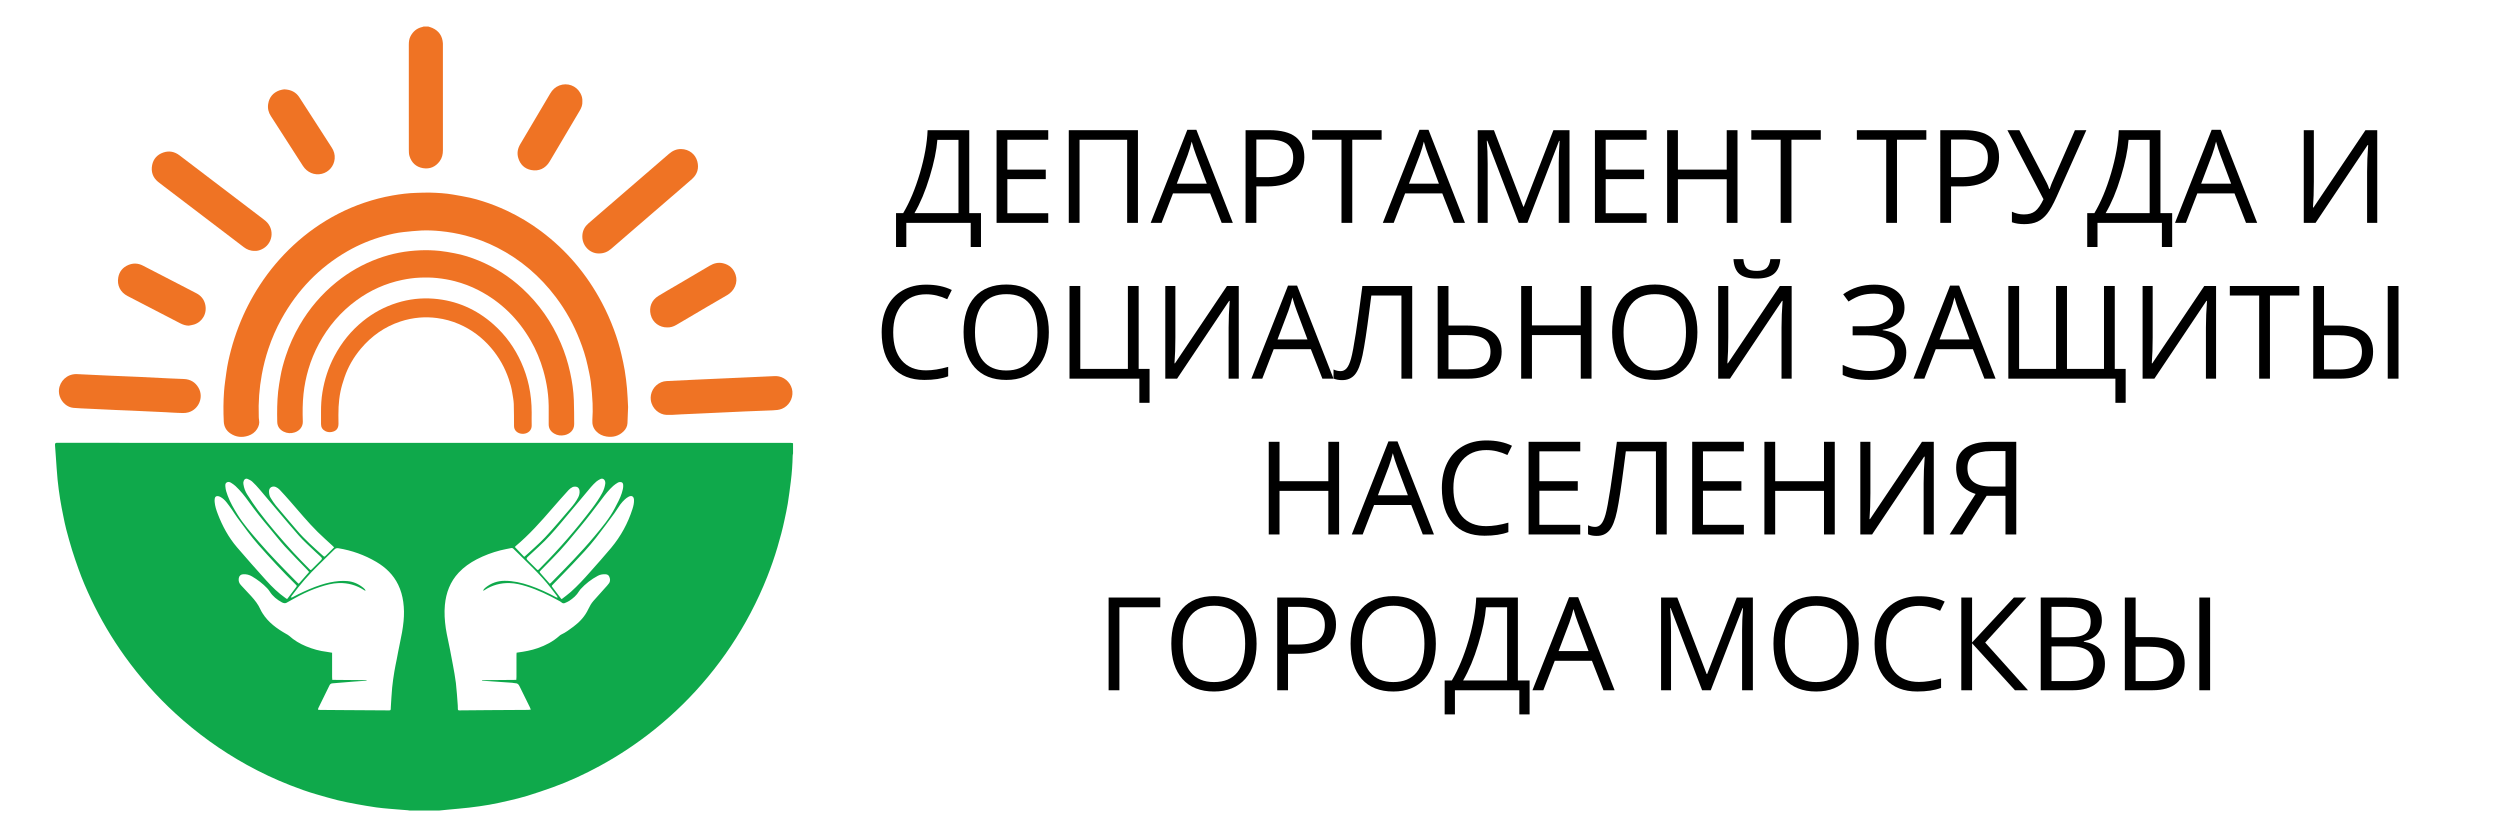 <?xml version="1.0" encoding="utf-8"?>
<!-- Generator: Adobe Illustrator 16.0.0, SVG Export Plug-In . SVG Version: 6.00 Build 0)  -->
<!DOCTYPE svg PUBLIC "-//W3C//DTD SVG 1.1//EN" "http://www.w3.org/Graphics/SVG/1.1/DTD/svg11.dtd">
<svg version="1.1" id="Layer_1" xmlns="http://www.w3.org/2000/svg" xmlns:xlink="http://www.w3.org/1999/xlink" x="0px" y="0px"
	 width="2819.437px" height="944px" viewBox="0 0 2819.437 944" enable-background="new 0 0 2819.437 944" xml:space="preserve">
<g>
	<g>
		<path fill-rule="evenodd" clip-rule="evenodd" fill="#0FA94B" d="M62.055,500.32c0.716-0.716,1.548-1.067,2.586-0.918
			c0.47,0.067,0.958,0.013,1.438,0.013c275.175,0,550.351,0,825.526,0.018c0.923,0,1.846,0.266,2.77,0.408c0,3.84,0,7.68,0,11.52
			c-0.141,0.845-0.388,1.687-0.406,2.533c-0.217,9.678-0.876,19.326-2.084,28.929c-1.056,8.395-2.118,16.792-3.458,25.144
			c-0.986,6.142-2.396,12.216-3.669,18.309c-2.185,10.467-4.969,20.776-8.013,31.027c-3.339,11.246-7.19,22.31-11.499,33.209
			c-5.517,13.958-11.798,27.575-18.796,40.86c-13.529,25.685-29.556,49.704-48.078,72.045
			c-17.919,21.614-37.816,41.233-59.694,58.851c-19.472,15.68-40.166,29.509-62.119,41.457
			c-17.118,9.317-34.739,17.555-53.097,24.13c-9.526,3.413-19.117,6.675-28.785,9.66c-6.845,2.112-13.838,3.771-20.819,5.403
			c-7.301,1.706-14.631,3.334-22.012,4.633c-7.541,1.327-15.143,2.36-22.749,3.253c-8.009,0.939-16.055,1.555-24.083,2.323
			c-3.175,0.304-6.346,0.635-9.519,0.954c-11.2,0-22.4,0-33.601,0c-0.786-0.111-1.568-0.264-2.358-0.328
			c-6.769-0.551-13.543-1.041-20.308-1.64c-5.012-0.443-10.036-0.856-15.011-1.579c-7.343-1.068-14.668-2.294-21.964-3.649
			c-7.214-1.34-14.436-2.709-21.557-4.459c-7.887-1.939-15.668-4.309-23.487-6.521c-10.29-2.912-20.331-6.57-30.272-10.473
			c-16.654-6.537-32.821-14.144-48.482-22.805c-29.232-16.168-56.145-35.554-80.751-58.152
			c-21.223-19.491-40.198-40.969-56.996-64.368c-14.522-20.229-27.12-41.606-37.802-64.103
			c-5.374-11.318-10.325-22.822-14.507-34.64c-2.471-6.984-4.931-13.98-7.114-21.058c-2.374-7.696-4.532-15.464-6.572-23.256
			c-1.332-5.086-2.357-10.257-3.392-15.416c-1.256-6.259-2.531-12.521-3.515-18.826c-1.133-7.259-2.148-14.547-2.868-21.856
			c-0.845-8.588-1.32-17.211-1.952-25.818c-0.315-4.298-0.622-8.596-0.932-12.894C62.055,501.601,62.055,500.961,62.055,500.32z
			 M413.428,767.083c0.005,0.188,0.009,0.375,0.014,0.562c-4.762,0.334-9.526,0.633-14.285,1.011
			c-8.12,0.645-16.235,1.348-24.354,2.003c-1.51,0.122-2.532,0.868-3.182,2.191c-4.221,8.594-8.445,17.185-12.645,25.789
			c-0.218,0.447-0.217,1.002-0.364,1.735c0.91,0.103,1.598,0.242,2.288,0.248c7.998,0.076,15.995,0.138,23.993,0.191
			c15.036,0.101,30.071,0.193,45.107,0.291c2.879,0.019,5.758,0.073,8.637,0.059c1.807-0.01,2.012-0.261,2.081-2.108
			c0.012-0.319-0.015-0.641,0.006-0.959c0.499-7.571,0.833-15.159,1.556-22.71c0.585-6.113,1.537-12.197,2.513-18.265
			c0.747-4.646,1.789-9.243,2.691-13.863c1.148-5.877,2.177-11.781,3.456-17.63c1.808-8.272,3.385-16.575,4.203-25.009
			c0.704-7.267,0.673-14.499-0.342-21.765c-0.949-6.787-2.731-13.266-5.723-19.414c-5.464-11.229-14.061-19.516-24.688-25.753
			c-13.27-7.789-27.53-12.905-42.744-15.388c-2.013-0.329-3.256,0.149-4.632,1.526c-5.765,5.77-11.614,11.456-17.476,17.129
			c-11.175,10.815-21.316,22.528-30.544,35.038c-0.426,0.578-0.727,1.248-1.086,1.875c0.958,0.102,1.549-0.074,2.089-0.351
			c2.062-1.052,4.087-2.176,6.161-3.202c8.298-4.106,16.752-7.823,25.584-10.672c6.794-2.19,13.703-3.765,20.811-4.322
			c3.01-0.235,6.071-0.235,9.08,0.013c6.89,0.567,12.931,3.313,18.263,7.676c1.085,0.888,2.046,1.846,2.388,3.294
			c-0.745-0.194-1.344-0.526-1.918-0.898c-8.562-5.552-17.924-8.093-28.14-7.828c-7.534,0.195-14.651,2.206-21.702,4.52
			c-7.816,2.565-15.361,5.84-22.668,9.61c-5.026,2.593-9.896,5.487-14.873,8.179c-0.645,0.349-1.534,0.466-2.27,0.372
			c-0.931-0.117-1.89-0.433-2.716-0.885c-5.543-3.027-10.4-6.836-13.826-12.273c-0.805-1.277-1.737-2.507-2.779-3.599
			c-5.055-5.297-10.833-9.702-17.131-13.404c-3.081-1.811-6.443-2.728-10.083-2.452c-2.701,0.204-4.405,1.766-4.859,4.38
			c-0.551,3.168,0.319,5.749,2.563,8.065c3.893,4.021,7.692,8.136,11.448,12.285c4.139,4.573,7.944,9.389,10.458,15.106
			c0.639,1.454,1.47,2.836,2.319,4.184c6.553,10.394,16.162,17.298,26.606,23.247c1.171,0.667,2.417,1.288,3.403,2.18
			c5.64,5.097,12.077,8.889,19.057,11.788c7.477,3.106,15.209,5.289,23.272,6.249c1.963,0.233,3.904,0.649,6.103,1.024
			c0,0.945,0,1.806,0,2.666c0,8.318-0.006,16.637,0.008,24.955c0.001,0.924,0.123,1.848,0.203,2.981
			C387.817,766.867,400.623,766.976,413.428,767.083z M543.541,767.627c0.015-0.183,0.027-0.365,0.042-0.548
			c12.832-0.107,25.665-0.216,38.676-0.324c0.085-1.272,0.2-2.209,0.201-3.146c0.015-8.318,0.005-16.638,0.015-24.956
			c0.001-0.845,0.081-1.688,0.126-2.549c0.647-0.11,1.034-0.188,1.424-0.239c7.605-1.019,15.13-2.373,22.407-4.916
			c8.984-3.139,17.297-7.426,24.419-13.839c0.588-0.528,1.222-1.064,1.929-1.39c5.124-2.357,9.579-5.738,14.056-9.09
			c7.083-5.304,12.934-11.664,16.694-19.759c1.526-3.286,3.324-6.405,5.686-9.127c4.294-4.951,8.747-9.763,13.113-14.651
			c1.543-1.728,3.192-3.394,4.493-5.293c1.68-2.451,1.409-5.177,0.157-7.744c-0.748-1.533-2.152-2.272-3.888-2.396
			c-3.098-0.222-6.077,0.229-8.824,1.689c-7.403,3.937-13.947,9.002-19.6,15.203c-0.589,0.646-1.123,1.365-1.563,2.12
			c-2.733,4.681-6.739,8.082-11.175,11.008c-1.514,0.998-3.248,1.681-4.924,2.409c-1.262,0.55-2.461,0.392-3.563-0.575
			c-0.714-0.626-1.543-1.146-2.381-1.602c-11.929-6.488-24.05-12.558-37.072-16.599c-6.334-1.966-12.716-3.583-19.433-3.734
			c-10.134-0.228-19.417,2.308-27.905,7.822c-0.562,0.365-1.158,0.677-1.738,1.013c0.293-1.698,1.341-2.698,2.49-3.637
			c6.312-5.154,13.614-7.727,21.685-7.743c9.755-0.019,19.185,2.133,28.365,5.293c10.278,3.537,20.124,8.08,29.683,13.252
			c0.51,0.275,1.11,0.385,1.67,0.572c-0.044-0.938-0.343-1.55-0.745-2.082c-2.023-2.679-4.08-5.334-6.114-8.004
			c-12.665-16.624-28.259-30.463-42.937-45.174c-0.741-0.742-1.592-0.986-2.624-0.767c-3.976,0.846-7.992,1.523-11.928,2.526
			c-9.38,2.391-18.405,5.777-26.995,10.253c-7.49,3.903-14.336,8.706-20.144,14.9c-9.642,10.282-14.268,22.718-15.581,36.53
			c-0.83,8.724-0.213,17.418,1.001,26.073c0.311,2.213,0.704,4.418,1.146,6.609c1.139,5.632,2.364,11.245,3.484,16.88
			c1.166,5.868,2.308,11.741,3.354,17.632c1.229,6.917,2.619,13.822,3.437,20.792c0.985,8.407,1.454,16.875,2.118,25.319
			c0.106,1.354,0.056,2.719,0.1,4.077c0.03,0.954,0.506,1.479,1.502,1.46c0.56-0.012,1.119-0.007,1.679-0.012
			c10.558-0.095,21.115-0.21,31.673-0.281c14.797-0.101,29.595-0.164,44.392-0.264c0.897-0.006,1.794-0.19,3.031-0.329
			c-0.477-1.174-0.749-1.987-1.126-2.75c-3.884-7.872-7.852-15.703-11.635-23.623c-1.01-2.116-2.236-3.365-4.663-3.369
			c-1.184-0.002-2.36-0.419-3.551-0.505c-6.854-0.496-13.713-0.941-20.568-1.422C552.587,768.308,548.064,767.961,543.541,767.627z
			 M323.775,675.617c0.571-0.717,1.068-1.311,1.535-1.929c2.791-3.7,5.565-7.412,8.364-11.106c1.398-1.845,1.397-1.812-0.314-3.495
			c-14.539-14.306-28.367-29.279-41.882-44.548c-8.595-9.711-16.05-20.31-23.783-30.688c-2.189-2.938-4.052-6.119-6.152-9.128
			c-1.964-2.815-3.953-5.622-6.098-8.3c-1.902-2.374-4.108-4.49-6.829-5.947c-0.828-0.443-1.758-0.796-2.68-0.944
			c-1.952-0.314-3.326,0.571-3.711,2.515c-0.258,1.307-0.264,2.699-0.154,4.035c0.388,4.737,1.878,9.226,3.554,13.613
			c5.191,13.593,12.091,26.287,21.535,37.381c10.825,12.717,21.991,25.146,33.136,37.588c6.569,7.333,13.653,14.149,21.732,19.851
			C322.533,674.869,323.073,675.175,323.775,675.617z M633.45,675.683c3.517-2.763,7.114-5.288,10.364-8.2
			c7.748-6.944,14.787-14.601,21.668-22.394c7.987-9.046,16.085-18.006,23.803-27.279c10.885-13.077,18.934-27.796,24.077-44.047
			c1.036-3.275,1.819-6.639,1.642-10.121c-0.193-3.803-2.651-5.267-6.025-3.485c-1.536,0.811-3.013,1.854-4.267,3.053
			c-1.843,1.76-3.637,3.625-5.137,5.677c-2.305,3.153-4.201,6.605-6.518,9.749c-6.92,9.39-13.823,18.797-20.989,27.997
			c-8.161,10.479-17.333,20.092-26.44,29.74c-7.353,7.788-14.893,15.399-22.353,23.086c-1.237,1.275-1.26,1.372-0.202,2.785
			c3.161,4.221,6.329,8.436,9.501,12.648C632.714,675.077,632.923,675.212,633.45,675.683z M348.634,645.034
			c-0.726-0.827-1.324-1.563-1.978-2.244c-8.48-8.823-17.156-17.468-25.393-26.513c-6.129-6.731-11.623-14.038-17.524-20.982
			c-8.134-9.57-15.953-19.37-23.264-29.595c-4.46-6.238-9.261-12.262-14.873-17.543c-1.495-1.407-3.265-2.546-4.997-3.672
			c-1.546-1.004-3.313-1.405-4.984-0.368c-1.79,1.111-1.55,3.005-1.432,4.766c0.238,3.546,1.375,6.881,2.601,10.164
			c2.862,7.665,6.973,14.717,11.274,21.619c6.619,10.62,14.906,19.983,23.024,29.45c13.966,16.284,29.035,31.535,44.113,46.775
			c0.487,0.492,1.053,0.908,1.714,1.472C340.832,653.908,344.616,649.604,348.634,645.034z M620.065,658.371
			c0.629-0.509,1.026-0.771,1.354-1.104c16.82-17.001,33.626-34.019,48.973-52.394c8.399-10.058,16.866-20.062,22.996-31.792
			c2.886-5.522,5.933-10.944,7.829-16.913c0.97-3.055,1.854-6.125,1.603-9.387c-0.163-2.108-1.321-3.234-3.417-3.154
			c-0.854,0.032-1.817,0.174-2.52,0.607c-1.823,1.128-3.672,2.287-5.255,3.716c-4.949,4.468-9.068,9.707-13.037,15.016
			c-7.85,10.501-15.783,20.914-24.15,31.024c-10.047,12.141-19.941,24.386-31.114,35.533c-4.529,4.52-8.96,9.137-13.426,13.719
			c-1.687,1.73-1.647,1.754-0.116,3.471c2.873,3.223,5.708,6.479,8.561,9.721C618.865,657.025,619.39,657.611,620.065,658.371z
			 M682.627,545.362c0-0.713,0.024-1.035-0.004-1.352c-0.286-3.239-2.935-5.247-5.864-3.584c-1.448,0.823-2.987,1.586-4.211,2.684
			c-2.137,1.916-4.202,3.95-6.05,6.144c-11.327,13.448-22.564,26.974-33.873,40.438c-7.869,9.37-15.939,18.557-25.017,26.804
			c-4.142,3.763-8.215,7.601-12.316,11.406c-1.788,1.658-1.868,2.276-0.248,3.914c3.43,3.467,6.9,6.893,10.378,10.312
			c1.002,0.983,1.334,0.966,2.381-0.05c1.09-1.058,2.116-2.18,3.186-3.258c20.29-20.465,39.102-42.215,56.518-65.169
			c4.297-5.663,8.365-11.499,11.712-17.793C681.031,552.448,682.179,548.812,682.627,545.362z M274.4,544.345
			c0.077,1.005,0.082,1.488,0.154,1.961c0.641,4.16,2.087,8.07,4.356,11.567c3.909,6.024,7.838,12.057,12.14,17.8
			c12.417,16.579,25.983,32.215,39.936,47.507c5.869,6.433,12.068,12.565,18.131,18.82c1.096,1.131,1.42,1.133,2.545,0.028
			c3.42-3.361,6.834-6.729,10.212-10.132c1.641-1.652,1.587-2.361-0.112-3.932c-1.937-1.789-3.926-3.523-5.818-5.359
			c-6.421-6.232-13.257-12.108-19.122-18.829c-14.971-17.154-29.482-34.71-44.233-52.058c-2.53-2.976-5.204-5.859-8.065-8.512
			c-1.474-1.366-3.432-2.302-5.31-3.11c-1.707-0.735-3.377,0.07-4.163,1.773C274.63,542.781,274.526,543.838,274.4,544.345z
			 M591.146,627.942c0.54-0.384,0.894-0.579,1.181-0.846c7.538-7.031,15.472-13.693,22.505-21.199
			c9.939-10.605,19.266-21.789,28.741-32.823c3.221-3.75,6.269-7.677,8.523-12.129c1.218-2.404,1.771-4.96,1.469-7.651
			c-0.273-2.425-1.787-4.215-4.015-4.422c-1.302-0.121-2.81-0.045-3.94,0.517c-1.602,0.795-3.155,1.924-4.355,3.248
			c-6.225,6.869-12.404,13.782-18.462,20.798c-12.913,14.953-26.021,29.707-41.233,42.422c-0.457,0.382-0.785,0.92-0.896,1.053
			C584.23,620.664,587.626,624.237,591.146,627.942z M376.816,617.248c-0.848-0.82-1.504-1.479-2.186-2.112
			c-5.447-5.054-11.045-9.954-16.32-15.182c-11.021-10.925-20.859-22.93-31.076-34.588c-3.896-4.446-7.841-8.854-11.898-13.152
			c-1.169-1.239-2.696-2.289-4.255-2.981c-3.29-1.461-7.854,0.072-7.69,5.125c0.082,2.536,0.45,4.962,1.805,7.094
			c1.881,2.959,3.711,5.993,5.946,8.677c7.821,9.393,15.805,18.651,23.73,27.957c8.839,10.38,19.08,19.326,29.141,28.453
			c1.802,1.635,1.843,1.602,3.659-0.185c2.109-2.073,4.208-4.156,6.307-6.24C374.871,619.227,375.75,618.325,376.816,617.248z"/>
		<path fill-rule="evenodd" clip-rule="evenodd" fill="#EF7324" d="M483.015,29.92c1.552,0.536,3.154,0.957,4.646,1.626
			c7.411,3.323,11.239,9.152,11.812,17.191c0.045,0.637,0.022,1.279,0.022,1.919c0.001,39.598-0.01,79.195,0.016,118.793
			c0.003,4.528-0.939,8.744-3.666,12.413c-4.728,6.364-11.2,9.091-18.9,7.762c-7.714-1.332-12.876-6.163-15.158-13.693
			c-0.657-2.171-0.7-4.584-0.705-6.888c-0.05-21.038-0.03-42.077-0.03-63.115c0-18.399,0.002-36.798-0.001-55.197
			c-0.001-3.386,0.28-6.724,1.872-9.79c2.842-5.472,7.149-9.117,13.255-10.481c0.532-0.119,1.038-0.356,1.557-0.539
			C479.495,29.92,481.255,29.92,483.015,29.92z"/>
		<path fill-rule="evenodd" clip-rule="evenodd" fill="#EF7324" d="M708.349,459.054c-0.238,6.4-0.383,12.318-0.709,18.225
			c-0.202,3.664-1.893,6.787-4.486,9.292c-5.306,5.124-11.721,6.874-18.964,5.779c-4.655-0.704-8.706-2.616-11.938-6.083
			c-3.285-3.526-4.521-7.641-4.211-12.52c0.401-6.295,0.561-12.639,0.27-18.937c-0.377-8.135-1.043-16.278-2.073-24.355
			c-0.785-6.161-2.268-12.237-3.554-18.328c-2.082-9.862-5.243-19.399-8.908-28.777c-6.756-17.286-15.69-33.362-26.862-48.182
			c-17.801-23.614-39.701-42.418-66.062-55.9c-11.468-5.865-23.45-10.431-35.947-13.64c-9.223-2.368-18.544-4.016-28.03-4.952
			c-7.266-0.718-14.528-1.066-21.793-0.723c-6.613,0.312-13.207,1.077-19.8,1.732c-7.493,0.745-14.812,2.451-22.049,4.44
			c-14.525,3.994-28.371,9.695-41.439,17.209c-31.932,18.359-56.414,44.003-74.224,76.136
			c-5.974,10.778-10.888,22.036-14.794,33.713c-3.167,9.466-5.648,19.119-7.45,28.955c-2.877,15.714-4.079,31.535-3.481,47.495
			c0.048,1.276,0.038,2.579,0.295,3.82c0.8,3.857-0.248,7.298-2.281,10.486c-2.322,3.642-5.68,6.047-9.734,7.415
			c-7.091,2.394-13.881,1.712-20.16-2.45c-4.777-3.167-7.3-7.715-7.585-13.458c-0.565-11.356-0.521-22.722,0.323-34.052
			c0.534-7.16,1.647-14.28,2.6-21.405c1.153-8.636,3.073-17.126,5.312-25.533c2.362-8.87,5.213-17.587,8.514-26.163
			c6.333-16.459,14.313-32.06,23.952-46.821c10.809-16.554,23.451-31.553,37.958-44.99c15.163-14.046,31.893-25.863,50.259-35.333
			c9.586-4.942,19.494-9.143,29.725-12.597c10.301-3.478,20.777-6.195,31.485-8.079c9.063-1.595,18.162-2.772,27.371-2.982
			c5.032-0.115,10.07-0.412,15.095-0.274c8.784,0.24,17.567,0.703,26.244,2.252c6.286,1.122,12.598,2.14,18.829,3.517
			c4.896,1.081,9.729,2.508,14.517,4.016c9.216,2.904,18.187,6.448,26.947,10.545c13.728,6.418,26.647,14.17,38.767,23.247
			c28.956,21.686,51.656,48.698,68.571,80.638c5.2,9.82,9.71,19.947,13.561,30.358c3.378,9.135,6.273,18.432,8.436,27.935
			c1.347,5.917,2.729,11.839,3.704,17.821c1.104,6.774,1.962,13.603,2.572,20.438C707.756,445.144,707.974,452.342,708.349,459.054z
			"/>
		<path fill-rule="evenodd" clip-rule="evenodd" fill="#EF7324" d="M618.813,463.019c0.11-7.539-0.307-15.691-1.483-23.767
			c-1.047-7.184-2.565-14.282-4.564-21.286c-3.394-11.887-8.088-23.212-14.252-33.905c-14.125-24.505-33.502-43.611-58.692-56.674
			c-8.535-4.426-17.493-7.801-26.776-10.233c-6.564-1.72-13.256-2.843-20.023-3.566c-6.628-0.709-13.261-0.758-19.886-0.458
			c-6.545,0.297-13.036,1.207-19.467,2.54c-18.896,3.916-36.074,11.663-51.637,23.027c-17.935,13.096-31.946,29.587-42.45,49.119
			c-4.894,9.102-8.814,18.612-11.735,28.504c-2.671,9.047-4.52,18.273-5.536,27.682c-1.127,10.449-1.167,20.915-0.805,31.379
			c0.195,5.613-3.445,10.431-9.186,12.277c-4.156,1.337-8.386,1.124-12.376-0.837c-4.544-2.233-7.163-5.927-7.288-10.993
			c-0.28-11.438-0.152-22.883,1.018-34.271c0.578-5.632,1.644-11.217,2.591-16.807c1.335-7.883,3.497-15.559,5.981-23.152
			c3.986-12.186,9.222-23.804,15.668-34.879c10.895-18.717,24.686-34.97,41.543-48.586c14.163-11.438,29.771-20.331,46.894-26.564
			c7.74-2.818,15.647-5.042,23.717-6.598c7.925-1.527,15.949-2.342,24.03-2.7c7.369-0.326,14.714-0.026,22.021,0.694
			c5.548,0.548,11.047,1.651,16.541,2.653c9.458,1.726,18.56,4.706,27.423,8.361c18.123,7.476,34.375,17.927,48.815,31.19
			c19.013,17.462,33.418,38.186,43.568,61.869c4.535,10.58,7.979,21.524,10.465,32.788c2.298,10.411,3.826,20.913,4.233,31.547
			c0.343,8.944,0.29,17.905,0.372,26.859c0.064,6.995-5.062,11.257-10.829,12.489c-4.1,0.876-8.115,0.416-11.802-1.803
			c-4.097-2.467-6.25-5.965-6.12-10.873C618.913,473.25,618.813,468.447,618.813,463.019z"/>
		<path fill-rule="evenodd" clip-rule="evenodd" fill="#EF7324" d="M362.038,464.535c-0.042-7.449,0.388-14.882,1.597-22.222
			c2.336-14.19,6.682-27.741,13.396-40.512c8.108-15.423,18.799-28.722,32.352-39.684c11.488-9.291,24.267-16.175,38.396-20.586
			c13.449-4.199,27.227-5.776,41.2-4.686c25.784,2.016,48.331,11.905,67.648,29.077c13.518,12.016,23.832,26.383,31.238,42.884
			c3.776,8.414,6.652,17.112,8.598,26.103c2.17,10.029,3.139,20.206,3.151,30.469c0.005,4.8-0.146,9.604,0.013,14.397
			c0.174,5.229-3.808,9.074-9.121,9.457c-4.733,0.341-8.905-1.952-10.312-5.797c-0.348-0.949-0.488-2.02-0.5-3.036
			c-0.099-8.317,0.036-16.643-0.28-24.95c-0.16-4.204-1.084-8.381-1.698-12.564c-0.78-5.31-2.276-10.437-4.006-15.504
			c-4.413-12.925-11.003-24.609-19.871-35.004c-10.022-11.747-22.056-20.795-36.253-26.903c-7.958-3.424-16.233-5.679-24.85-6.8
			c-6.536-0.852-13.055-1.063-19.61-0.499c-7.348,0.633-14.521,2.091-21.532,4.408c-17.858,5.901-32.608,16.341-44.657,30.657
			c-8.1,9.624-14.344,20.378-18.418,32.292c-1.828,5.346-3.488,10.797-4.603,16.326c-1.118,5.541-1.75,11.223-2.068,16.872
			c-0.355,6.301-0.175,12.635-0.118,18.953c0.049,5.394-2.391,8.546-7.7,9.496c-2.491,0.445-4.934,0.18-7.22-1.018
			c-3.208-1.679-4.793-4.319-4.775-7.949C362.055,473.654,362.038,469.095,362.038,464.535z"/>
		<path fill-rule="evenodd" clip-rule="evenodd" fill="#EF7324" d="M675.17,285.853c-10.04,0.066-19.401-9.077-18.363-20.979
			c0.448-5.144,2.786-9.453,6.709-12.859c3.623-3.146,7.243-6.294,10.876-9.429c26.7-23.038,53.412-46.063,80.096-69.121
			c3.966-3.428,8.426-5.483,13.718-5.378c9.022,0.18,16.127,5.925,18.231,14.001c1.967,7.544,0.109,14.283-5.808,19.602
			c-4.282,3.849-8.679,7.568-13.037,11.331c-16.284,14.056-32.574,28.104-48.861,42.158c-9.808,8.463-19.618,16.923-29.416,25.399
			C685.431,283.938,681.04,285.953,675.17,285.853z"/>
		<path fill-rule="evenodd" clip-rule="evenodd" fill="#EF7324" d="M287.315,282.911c-4.912,0.159-8.888-1.523-12.481-4.254
			c-7.191-5.464-14.362-10.953-21.548-16.422c-22.958-17.471-45.92-34.936-68.878-52.406c-2.099-1.597-4.239-3.146-6.259-4.838
			c-5.953-4.987-8.033-11.524-6.542-18.933c1.39-6.904,5.785-11.703,12.467-14.021c6.593-2.288,12.766-1.065,18.325,3.13
			c5.422,4.092,10.812,8.226,16.218,12.34c24.803,18.875,49.606,37.748,74.407,56.626c2.162,1.646,4.378,3.23,6.438,4.996
			c10.956,9.39,8.303,26.576-4.769,32.278C292.26,282.468,289.714,283.137,287.315,282.911z"/>
		<path fill-rule="evenodd" clip-rule="evenodd" fill="#EF7324" d="M87.63,421.95c11.634,0.556,22.173,1.087,32.716,1.555
			c12.303,0.545,24.61,0.997,36.913,1.56c11.02,0.503,22.035,1.118,33.053,1.651c5.669,0.274,11.341,0.484,17.013,0.71
			c7.387,0.293,12.996,3.619,16.636,10.026c6,10.56,0.24,24.207-11.425,27.583c-4.13,1.196-8.254,0.688-12.385,0.573
			c-4.473-0.125-8.938-0.508-13.41-0.722c-12.937-0.617-25.875-1.217-38.814-1.801c-5.432-0.246-10.868-0.41-16.3-0.656
			c-10.383-0.47-20.765-0.959-31.146-1.465c-5.907-0.287-11.827-0.45-17.712-0.981c-6.836-0.616-13.016-5.985-15.337-12.848
			c-3.388-10.018,2.214-20.354,11.375-23.941C82.002,421.943,85.34,421.753,87.63,421.95z"/>
		<path fill-rule="evenodd" clip-rule="evenodd" fill="#EF7324" d="M757.754,467.896c-1.921,0-4.078,0.068-6.231-0.012
			c-7.692-0.286-16.251-6.645-17.574-16.792c-0.976-7.478,2.964-16.306,11.752-20.005c1.868-0.786,3.992-1.208,6.025-1.322
			c10.688-0.6,21.386-1.052,32.08-1.546c6.863-0.317,13.727-0.622,20.591-0.93c7.264-0.326,14.527-0.649,21.79-0.976
			c7.264-0.325,14.527-0.653,21.79-0.979c7.185-0.321,14.373-0.58,21.553-0.987c3.035-0.172,6.023-0.416,9.054,0.216
			c7.938,1.655,14.32,8.753,15.058,16.919c0.757,8.382-4.18,16.443-11.803,19.548c-3.345,1.362-6.834,1.582-10.333,1.737
			c-10.219,0.454-20.443,0.76-30.662,1.211c-17.243,0.763-34.482,1.596-51.725,2.391c-6.944,0.32-13.891,0.605-20.835,0.934
			C764.852,467.465,761.423,467.687,757.754,467.896z"/>
		<path fill-rule="evenodd" clip-rule="evenodd" fill="#EF7324" d="M752.579,369.267c-8.59,0.111-16.562-5.273-18.765-14.391
			c-1.98-8.199,0.762-16.231,8.647-21.099c6.925-4.275,14.018-8.278,21.037-12.401c12.318-7.235,24.673-14.41,36.937-21.737
			c4.688-2.802,9.648-3.965,14.904-2.768c7.143,1.627,11.999,6.061,14.29,13.1c2.84,8.729-1.393,18.164-9.542,22.842
			c-15.436,8.858-30.726,17.972-46.076,26.98c-3.786,2.222-7.574,4.44-11.352,6.676C759.498,368.34,756.109,369.359,752.579,369.267
			z"/>
		<path fill-rule="evenodd" clip-rule="evenodd" fill="#EF7324" d="M656.769,114.398c0.276,3.841-1.072,7.215-2.976,10.434
			c-9.192,15.536-18.381,31.076-27.572,46.613c-2.155,3.643-4.288,7.3-6.48,10.919c-4.604,7.6-12.085,11.148-20.823,9.365
			c-7.434-1.516-12.258-6.289-14.437-13.536c-1.658-5.512-0.631-10.736,2.279-15.649c11.276-19.035,22.552-38.071,33.796-57.125
			c2.438-4.13,5.673-7.259,10.206-9.009c9.048-3.493,19.178,0.163,23.836,8.786C656.142,108.053,657.011,111.108,656.769,114.398z"
			/>
		<path fill-rule="evenodd" clip-rule="evenodd" fill="#EF7324" d="M320.564,100.75c7.782,0.352,13.244,3.21,17.005,8.986
			c7.368,11.315,14.659,22.681,21.973,34.03c4.847,7.521,9.651,15.069,14.53,22.57c2.528,3.887,3.793,8.084,3.369,12.712
			c-0.753,8.212-6.474,14.961-14.391,16.937c-8.396,2.096-16.73-1.526-21.478-8.962c-9.629-15.082-19.347-30.109-29.03-45.157
			c-2.335-3.629-4.659-7.264-7.023-10.873c-2.743-4.188-3.854-8.752-3.092-13.698c1.175-7.635,5.522-12.769,12.718-15.4
			C317.133,101.167,319.327,101,320.564,100.75z"/>
		<path fill-rule="evenodd" clip-rule="evenodd" fill="#EF7324" d="M212.875,367.268c-3.539-0.032-6.688-1.138-9.696-2.692
			c-19.772-10.222-39.539-20.454-59.292-30.713c-8.222-4.27-12.142-12.052-10.491-21.119c1.207-6.629,5.193-11.286,11.302-13.887
			c5.479-2.332,11.054-2.094,16.417,0.672c13.402,6.91,26.8,13.828,40.195,20.752c6.732,3.479,13.451,6.986,20.184,10.464
			c4.958,2.561,8.33,6.55,9.75,11.869c2.84,10.634-2.978,20.378-12.34,23.351C216.953,366.584,214.888,366.842,212.875,367.268z"/>
	</g>
	<g>
		<path d="M1106.324,278.587h-11.581v-27.238h-72.636v27.238h-11.581v-38.248h8.078c7.339-12.343,13.619-27.356,18.838-45.04
			c5.22-17.682,8.114-33.839,8.687-48.471h46.97v93.511h13.226V278.587z M1080.945,240.339v-82.572h-23.807
			c-0.858,11.535-3.742,25.392-8.65,41.572c-4.909,16.182-10.629,29.848-17.158,41H1080.945z"/>
		<path d="M1182.177,251.349h-58.265V146.828h58.265v10.795h-46.111v33.672h43.323v10.724h-43.323v38.462h46.111V251.349z"/>
		<path d="M1283.338,251.349h-12.154v-93.725h-53.689v93.725h-12.153V146.828h77.997V251.349z"/>
		<path d="M1377.777,251.349l-13.012-33.244h-41.894l-12.868,33.244h-12.297l41.322-104.949h10.223l41.107,104.949H1377.777z
			 M1360.977,207.167l-12.153-32.386c-1.572-4.098-3.193-9.126-4.861-15.084c-1.049,4.575-2.55,9.604-4.504,15.084l-12.297,32.386
			H1360.977z"/>
		<path d="M1471.002,177.284c0,10.581-3.61,18.719-10.831,24.414c-7.221,5.696-17.552,8.543-30.992,8.543h-12.296v41.107h-12.153
			V146.828h27.095C1457.942,146.828,1471.002,156.98,1471.002,177.284z M1416.883,199.803h10.938
			c10.771,0,18.562-1.739,23.377-5.219c4.813-3.479,7.221-9.055,7.221-16.729c0-6.91-2.264-12.058-6.791-15.442
			c-4.529-3.384-11.582-5.076-21.162-5.076h-13.583V199.803z"/>
		<path d="M1525.05,251.349h-12.153v-93.725h-33.101v-10.795h78.354v10.795h-33.101V251.349z"/>
		<path d="M1639.579,251.349l-13.012-33.244h-41.894l-12.868,33.244h-12.297l41.322-104.949h10.223l41.107,104.949H1639.579z
			 M1622.778,207.167l-12.153-32.386c-1.572-4.098-3.193-9.126-4.861-15.084c-1.049,4.575-2.55,9.604-4.504,15.084l-12.297,32.386
			H1622.778z"/>
		<path d="M1712.786,251.349l-35.46-92.653h-0.572c0.667,7.34,1.001,16.062,1.001,26.166v66.487h-11.224V146.828h18.302
			l33.101,86.219h0.571l33.387-86.219h18.159v104.521h-12.154v-67.345c0-7.721,0.333-16.109,1.001-25.165h-0.571l-35.746,92.51
			H1712.786z"/>
		<path d="M1856.983,251.349h-58.265V146.828h58.265v10.795h-46.111v33.672h43.323v10.724h-43.323v38.462h46.111V251.349z"/>
		<path d="M1959.503,251.349h-12.154v-49.186h-55.048v49.186h-12.153V146.828h12.153v44.468h55.048v-44.468h12.154V251.349z"/>
		<path d="M2020.342,251.349h-12.153v-93.725h-33.101v-10.795h78.354v10.795h-33.101V251.349z"/>
		<path d="M2139.375,251.349h-12.153v-93.725h-33.101v-10.795h78.354v10.795h-33.101V251.349z"/>
		<path d="M2254.476,177.284c0,10.581-3.61,18.719-10.831,24.414c-7.221,5.696-17.552,8.543-30.992,8.543h-12.296v41.107h-12.153
			V146.828h27.095C2241.416,146.828,2254.476,156.98,2254.476,177.284z M2200.356,199.803h10.938
			c10.771,0,18.562-1.739,23.377-5.219c4.813-3.479,7.221-9.055,7.221-16.729c0-6.91-2.264-12.058-6.791-15.442
			c-4.529-3.384-11.582-5.076-21.162-5.076h-13.583V199.803z"/>
		<path d="M2282.93,252.778c-5.291,0-9.938-0.715-13.941-2.145v-11.868c4.433,2.05,8.937,3.074,13.512,3.074
			c5.243,0,9.448-1.203,12.619-3.61c3.169-2.406,6.326-6.922,9.472-13.548l-40.678-77.854h13.44l30.884,59.41
			c1.19,2.335,2.12,4.623,2.788,6.863h0.572c1.334-4.003,2.263-6.529,2.788-7.578l25.665-58.694h12.868l-33.386,74.78
			c-4.004,8.913-7.614,15.395-10.831,19.445c-3.217,4.052-6.84,7.019-10.867,8.901S2288.839,252.778,2282.93,252.778z"/>
		<path d="M2449.718,278.587h-11.581v-27.238h-72.636v27.238h-11.581v-38.248h8.078c7.339-12.343,13.619-27.356,18.838-45.04
			c5.22-17.682,8.114-33.839,8.687-48.471h46.97v93.511h13.226V278.587z M2424.339,240.339v-82.572h-23.807
			c-0.858,11.535-3.742,25.392-8.65,41.572c-4.909,16.182-10.629,29.848-17.158,41H2424.339z"/>
		<path d="M2533.006,251.349l-13.012-33.244h-41.894l-12.868,33.244h-12.297l41.322-104.949h10.223l41.107,104.949H2533.006z
			 M2516.205,207.167l-12.153-32.386c-1.572-4.098-3.193-9.126-4.861-15.084c-1.049,4.575-2.55,9.604-4.504,15.084l-12.297,32.386
			H2516.205z"/>
		<path d="M2598.135,146.828h11.367v58.123c0,10.724-0.334,20.423-1.001,29.097h0.572l58.623-87.22h13.297v104.521h-11.438v-57.551
			c0-9.58,0.404-19.635,1.216-30.169h-0.644l-58.694,87.72h-13.298V146.828z"/>
		<path d="M1044.521,331.891c-11.486,0-20.554,3.825-27.202,11.475s-9.973,18.123-9.973,31.421c0,13.679,3.204,24.247,9.615,31.706
			c6.409,7.46,15.55,11.188,27.417,11.188c7.292,0,15.608-1.311,24.95-3.933V424.4c-7.245,2.717-16.182,4.075-26.809,4.075
			c-15.396,0-27.274-4.67-35.639-14.012c-8.364-9.341-12.547-22.615-12.547-39.821c0-10.771,2.013-20.207,6.041-28.311
			c4.027-8.102,9.841-14.345,17.443-18.73c7.602-4.385,16.551-6.577,26.846-6.577c10.961,0,20.541,2.002,28.739,6.005l-5.147,10.438
			C1060.344,333.75,1052.432,331.891,1044.521,331.891z"/>
		<path d="M1182.857,374.643c0,16.729-4.23,29.884-12.69,39.464c-8.46,9.579-20.221,14.369-35.28,14.369
			c-15.396,0-27.274-4.706-35.639-14.119c-8.364-9.412-12.547-22.699-12.547-39.856c0-17.016,4.193-30.205,12.582-39.57
			c8.389-9.366,20.304-14.049,35.746-14.049c15.013,0,26.737,4.767,35.174,14.299
			C1178.639,344.713,1182.857,357.867,1182.857,374.643z M1099.569,374.643c0,14.155,3.014,24.892,9.044,32.207
			c6.028,7.316,14.786,10.974,26.273,10.974c11.581,0,20.326-3.646,26.237-10.938c5.909-7.293,8.864-18.04,8.864-32.243
			c0-14.059-2.943-24.724-8.829-31.992c-5.887-7.268-14.597-10.902-26.13-10.902c-11.582,0-20.388,3.658-26.416,10.974
			C1102.583,350.038,1099.569,360.679,1099.569,374.643z"/>
		<path d="M1284.16,416.036h12.296v38.248h-11.51v-27.238h-78.783V322.525h12.153v93.511h53.689v-93.511h12.154V416.036z"/>
		<path d="M1314.187,322.525h11.367v58.123c0,10.724-0.334,20.423-1.001,29.097h0.572l58.623-87.22h13.297v104.521h-11.438v-57.551
			c0-9.58,0.404-19.636,1.216-30.169h-0.644l-58.694,87.72h-13.298V322.525z"/>
		<path d="M1491.342,427.046l-13.012-33.243h-41.894l-12.868,33.243h-12.297l41.322-104.949h10.223l41.107,104.949H1491.342z
			 M1474.541,382.864l-12.153-32.386c-1.572-4.099-3.193-9.126-4.861-15.085c-1.049,4.576-2.55,9.604-4.504,15.085l-12.297,32.386
			H1474.541z"/>
		<path d="M1592.645,427.046h-12.153V333.32h-33.959l-2.216,17.158c-2.907,22.83-5.469,39.523-7.686,50.08
			c-2.216,10.557-5.136,17.908-8.758,22.055s-8.436,6.172-14.44,6.077c-3.528,0-6.697-0.597-9.509-1.787V416.68
			c2.573,1.24,5.266,1.858,8.078,1.858c2.526,0,4.73-1.036,6.613-3.109c1.882-2.073,3.55-5.672,5.005-10.795
			c1.453-5.123,3.288-14.846,5.505-29.169c2.216-14.321,4.657-31.968,7.327-52.939h56.192V427.046z"/>
		<path d="M1693.52,396.591c0,9.676-3.229,17.17-9.688,22.483c-6.459,5.315-15.669,7.972-27.631,7.972h-34.816V322.525h12.153v44.61
			h20.804c12.726,0,22.437,2.515,29.133,7.543C1690.17,379.707,1693.52,387.011,1693.52,396.591z M1633.538,416.537h21.376
			c17.348,0,26.022-6.649,26.022-19.946c0-6.435-2.229-11.164-6.685-14.191c-4.457-3.026-11.594-4.54-21.411-4.54h-19.303V416.537z"
			/>
		<path d="M1794.895,427.046h-12.154v-49.187h-55.048v49.187h-12.153V322.525h12.153v44.468h55.048v-44.468h12.154V427.046z"/>
		<path d="M1914.285,374.643c0,16.729-4.23,29.884-12.69,39.464c-8.46,9.579-20.221,14.369-35.28,14.369
			c-15.396,0-27.274-4.706-35.639-14.119c-8.364-9.412-12.547-22.699-12.547-39.856c0-17.016,4.193-30.205,12.582-39.57
			c8.389-9.366,20.304-14.049,35.746-14.049c15.013,0,26.737,4.767,35.174,14.299
			C1910.066,344.713,1914.285,357.867,1914.285,374.643z M1830.997,374.643c0,14.155,3.014,24.892,9.044,32.207
			c6.028,7.316,14.786,10.974,26.273,10.974c11.581,0,20.326-3.646,26.237-10.938c5.909-7.293,8.864-18.04,8.864-32.243
			c0-14.059-2.943-24.724-8.829-31.992c-5.887-7.268-14.597-10.902-26.13-10.902c-11.582,0-20.388,3.658-26.416,10.974
			C1834.011,350.038,1830.997,360.679,1830.997,374.643z"/>
		<path d="M1937.733,322.525h11.367v58.123c0,10.724-0.334,20.423-1.001,29.097h0.572l58.623-87.22h13.297v104.521h-11.438v-57.551
			c0-9.58,0.404-19.636,1.216-30.169h-0.644l-58.694,87.72h-13.298V322.525z M1981.058,314.161c-8.818,0-15.253-1.703-19.303-5.111
			c-4.052-3.407-6.316-9.02-6.792-16.836h11.152c0.43,4.958,1.728,8.413,3.896,10.366c2.168,1.955,5.945,2.932,11.331,2.932
			c4.909,0,8.544-1.048,10.903-3.146c2.358-2.097,3.8-5.48,4.325-10.152h11.224c-0.572,7.531-2.979,13.072-7.221,16.622
			C1996.332,312.386,1989.826,314.161,1981.058,314.161z"/>
		<path d="M2147.847,346.976c0,6.863-2.181,12.439-6.541,16.729c-4.361,4.29-10.379,7.007-18.052,8.15v0.572
			c8.722,1.191,15.335,3.932,19.839,8.222c4.504,4.289,6.756,9.89,6.756,16.8c0,9.771-3.646,17.385-10.938,22.842
			c-7.292,5.458-17.587,8.186-30.884,8.186c-12.153,0-22.115-1.882-29.884-5.647v-11.296c4.576,2.192,9.52,3.885,14.835,5.076
			c5.313,1.191,10.425,1.787,15.335,1.787c9.437,0,16.573-1.787,21.411-5.362c4.837-3.574,7.257-8.722,7.257-15.441
			c0-6.387-2.681-11.225-8.043-14.513c-5.362-3.289-13.357-4.934-23.985-4.934h-15.585v-10.223h14.941
			c9.77,0,17.337-1.752,22.698-5.255c5.362-3.503,8.043-8.4,8.043-14.691c0-5.1-1.93-9.175-5.791-12.226
			c-3.86-3.049-9.056-4.575-15.585-4.575c-5.243,0-9.985,0.597-14.227,1.787c-4.242,1.192-9.15,3.552-14.728,7.078l-6.005-8.15
			c4.813-3.574,10.211-6.278,16.192-8.114c5.981-1.834,12.189-2.752,18.624-2.752c10.724,0,19.124,2.348,25.2,7.042
			C2144.809,332.761,2147.847,339.064,2147.847,346.976z"/>
		<path d="M2237.997,427.046l-13.012-33.243h-41.894l-12.868,33.243h-12.297l41.322-104.949h10.223l41.107,104.949H2237.997z
			 M2221.196,382.864l-12.153-32.386c-1.572-4.099-3.193-9.126-4.861-15.085c-1.049,4.576-2.55,9.604-4.504,15.085l-12.297,32.386
			H2221.196z"/>
		<path d="M2264.95,427.046V322.525h12.153v93.511h41.68v-93.511h12.296v93.511h41.751v-93.511h12.153v93.511h12.297v38.248h-11.581
			v-27.238H2264.95z"/>
		<path d="M2416.368,322.525h11.367v58.123c0,10.724-0.334,20.423-1.001,29.097h0.572l58.623-87.22h13.297v104.521h-11.438v-57.551
			c0-9.58,0.404-19.636,1.216-30.169h-0.644l-58.694,87.72h-13.298V322.525z"/>
		<path d="M2559.995,427.046h-12.153V333.32h-33.101v-10.795h78.354v10.795h-33.101V427.046z"/>
		<path d="M2608.823,427.046V322.525h12.153v44.61h17.086c12.439,0,21.924,2.443,28.454,7.328
			c6.529,4.886,9.794,12.261,9.794,22.127c0,9.818-3.086,17.349-9.258,22.591c-6.173,5.244-15.192,7.864-27.06,7.864H2608.823z
			 M2620.977,416.68h17.658c8.626,0,14.965-1.68,19.017-5.04c4.051-3.36,6.077-8.376,6.077-15.049c0-6.529-2.134-11.26-6.398-14.191
			c-4.267-2.931-11.165-4.396-20.697-4.396h-15.656V416.68z M2704.979,427.046h-12.153V322.525h12.153V427.046z"/>
		<path d="M1510.216,602.743h-12.154v-49.187h-55.048v49.187h-12.153V498.223h12.153v44.468h55.048v-44.468h12.154V602.743z"/>
		<path d="M1604.584,602.743l-13.012-33.243h-41.894l-12.868,33.243h-12.297l41.322-104.949h10.223l41.107,104.949H1604.584z
			 M1587.783,558.562l-12.153-32.386c-1.572-4.099-3.193-9.126-4.861-15.085c-1.049,4.576-2.55,9.604-4.504,15.085l-12.297,32.386
			H1587.783z"/>
		<path d="M1676.289,507.588c-11.486,0-20.554,3.825-27.202,11.475s-9.973,18.123-9.973,31.421c0,13.679,3.204,24.247,9.615,31.706
			c6.409,7.46,15.55,11.188,27.417,11.188c7.292,0,15.608-1.311,24.95-3.933v10.652c-7.245,2.717-16.182,4.075-26.809,4.075
			c-15.396,0-27.274-4.67-35.639-14.012c-8.364-9.341-12.547-22.615-12.547-39.821c0-10.771,2.013-20.207,6.041-28.311
			c4.027-8.102,9.841-14.345,17.443-18.73c7.602-4.385,16.551-6.577,26.846-6.577c10.961,0,20.541,2.002,28.739,6.005l-5.147,10.438
			C1692.112,509.447,1684.2,507.588,1676.289,507.588z"/>
		<path d="M1782.168,602.743h-58.265V498.223h58.265v10.795h-46.111v33.673h43.323v10.724h-43.323v38.463h46.111V602.743z"/>
		<path d="M1879.683,602.743h-12.153v-93.726h-33.959l-2.216,17.158c-2.907,22.83-5.469,39.523-7.686,50.08
			c-2.216,10.557-5.136,17.908-8.758,22.055s-8.436,6.172-14.44,6.077c-3.528,0-6.697-0.597-9.509-1.787v-10.224
			c2.573,1.24,5.266,1.858,8.078,1.858c2.526,0,4.73-1.036,6.613-3.109c1.882-2.073,3.55-5.672,5.005-10.795
			c1.453-5.123,3.288-14.846,5.505-29.169c2.216-14.321,4.657-31.968,7.327-52.939h56.192V602.743z"/>
		<path d="M1966.688,602.743h-58.265V498.223h58.265v10.795h-46.111v33.673h43.323v10.724h-43.323v38.463h46.111V602.743z"/>
		<path d="M2069.207,602.743h-12.154v-49.187h-55.048v49.187h-12.153V498.223h12.153v44.468h55.048v-44.468h12.154V602.743z"/>
		<path d="M2098.018,498.223h11.367v58.123c0,10.724-0.334,20.423-1.001,29.097h0.572l58.623-87.22h13.297v104.521h-11.438v-57.551
			c0-9.58,0.404-19.636,1.216-30.169h-0.644l-58.694,87.72h-13.298V498.223z"/>
		<path d="M2240.5,559.134l-27.382,43.609h-14.369l29.311-45.683c-7.674-2.431-13.25-6.113-16.729-11.046
			c-3.479-4.933-5.219-11.164-5.219-18.695c0-9.341,3.229-16.525,9.687-21.554s16.24-7.543,29.348-7.543h28.739v104.521h-12.153
			v-43.609H2240.5z M2261.732,508.732h-16.229c-8.722,0-15.347,1.501-19.875,4.504c-4.528,3.002-6.791,7.889-6.791,14.655
			c0,13.869,9.031,20.804,27.095,20.804h15.8V508.732z"/>
		<path d="M1308.538,673.92v10.938h-46.111v93.582h-12.153V673.92H1308.538z"/>
		<path d="M1417.135,726.037c0,16.729-4.23,29.884-12.69,39.464c-8.46,9.579-20.221,14.369-35.28,14.369
			c-15.396,0-27.274-4.706-35.639-14.119c-8.364-9.412-12.547-22.699-12.547-39.856c0-17.016,4.193-30.205,12.582-39.57
			c8.389-9.366,20.304-14.049,35.746-14.049c15.013,0,26.737,4.767,35.174,14.299
			C1412.916,696.107,1417.135,709.262,1417.135,726.037z M1333.847,726.037c0,14.155,3.014,24.892,9.044,32.207
			c6.028,7.316,14.786,10.974,26.273,10.974c11.581,0,20.326-3.646,26.237-10.938c5.909-7.293,8.864-18.04,8.864-32.243
			c0-14.059-2.943-24.724-8.829-31.992c-5.887-7.268-14.597-10.902-26.13-10.902c-11.582,0-20.388,3.658-26.416,10.974
			C1336.86,701.433,1333.847,712.073,1333.847,726.037z"/>
		<path d="M1506.713,704.375c0,10.581-3.61,18.72-10.831,24.415s-17.552,8.543-30.992,8.543h-12.296v41.107h-12.153V673.92h27.095
			C1493.653,673.92,1506.713,684.072,1506.713,704.375z M1452.594,726.896h10.938c10.771,0,18.562-1.739,23.377-5.219
			c4.813-3.479,7.221-9.056,7.221-16.729c0-6.91-2.264-12.058-6.791-15.442c-4.529-3.383-11.582-5.075-21.162-5.075h-13.583V726.896
			z"/>
		<path d="M1619.312,726.037c0,16.729-4.23,29.884-12.69,39.464c-8.46,9.579-20.221,14.369-35.28,14.369
			c-15.396,0-27.274-4.706-35.639-14.119c-8.364-9.412-12.547-22.699-12.547-39.856c0-17.016,4.193-30.205,12.582-39.57
			c8.389-9.366,20.304-14.049,35.746-14.049c15.013,0,26.737,4.767,35.174,14.299
			C1615.093,696.107,1619.312,709.262,1619.312,726.037z M1536.023,726.037c0,14.155,3.014,24.892,9.044,32.207
			c6.028,7.316,14.786,10.974,26.273,10.974c11.581,0,20.326-3.646,26.237-10.938c5.909-7.293,8.864-18.04,8.864-32.243
			c0-14.059-2.943-24.724-8.829-31.992c-5.887-7.268-14.597-10.902-26.13-10.902c-11.582,0-20.388,3.658-26.416,10.974
			C1539.037,701.433,1536.023,712.073,1536.023,726.037z"/>
		<path d="M1725.047,805.679h-11.581V778.44h-72.636v27.238h-11.581v-38.248h8.078c7.339-12.344,13.619-27.356,18.838-45.039
			c5.22-17.683,8.114-33.839,8.687-48.472h46.97v93.511h13.226V805.679z M1699.668,767.431v-82.572h-23.807
			c-0.858,11.534-3.742,25.392-8.65,41.572c-4.909,16.182-10.629,29.848-17.158,41H1699.668z"/>
		<path d="M1808.335,778.44l-13.012-33.243h-41.894l-12.868,33.243h-12.297l41.322-104.949h10.223l41.107,104.949H1808.335z
			 M1791.534,734.259l-12.153-32.386c-1.572-4.099-3.193-9.126-4.861-15.085c-1.049,4.576-2.55,9.604-4.504,15.085l-12.297,32.386
			H1791.534z"/>
		<path d="M1919.575,778.44l-35.46-92.652h-0.572c0.667,7.34,1.001,16.062,1.001,26.165v66.487h-11.224V673.92h18.302l33.101,86.219
			h0.571l33.387-86.219h18.159V778.44h-12.154v-67.345c0-7.722,0.333-16.109,1.001-25.165h-0.571l-35.746,92.51H1919.575z"/>
		<path d="M2096.23,726.037c0,16.729-4.23,29.884-12.69,39.464c-8.46,9.579-20.221,14.369-35.28,14.369
			c-15.396,0-27.274-4.706-35.639-14.119c-8.364-9.412-12.547-22.699-12.547-39.856c0-17.016,4.193-30.205,12.582-39.57
			c8.389-9.366,20.304-14.049,35.746-14.049c15.013,0,26.737,4.767,35.174,14.299C2092.012,696.107,2096.23,709.262,2096.23,726.037
			z M2012.942,726.037c0,14.155,3.014,24.892,9.044,32.207c6.028,7.316,14.786,10.974,26.273,10.974
			c11.581,0,20.326-3.646,26.237-10.938c5.909-7.293,8.864-18.04,8.864-32.243c0-14.059-2.943-24.724-8.829-31.992
			c-5.887-7.268-14.597-10.902-26.13-10.902c-11.582,0-20.388,3.658-26.416,10.974
			C2015.956,701.433,2012.942,712.073,2012.942,726.037z"/>
		<path d="M2164.29,683.285c-11.486,0-20.554,3.825-27.202,11.475s-9.973,18.123-9.973,31.421c0,13.679,3.204,24.247,9.615,31.706
			c6.409,7.46,15.55,11.188,27.417,11.188c7.292,0,15.608-1.311,24.95-3.933v10.652c-7.245,2.717-16.182,4.075-26.809,4.075
			c-15.396,0-27.274-4.67-35.639-14.012c-8.364-9.341-12.547-22.615-12.547-39.821c0-10.771,2.013-20.207,6.041-28.311
			c4.027-8.102,9.841-14.345,17.443-18.73c7.602-4.385,16.551-6.577,26.846-6.577c10.961,0,20.541,2.002,28.739,6.005l-5.147,10.438
			C2180.113,685.145,2172.201,683.285,2164.29,683.285z"/>
		<path d="M2287.112,778.44h-14.728l-48.328-52.975v52.975h-12.153V673.92h12.153v50.616l47.112-50.616h13.941l-46.255,50.759
			L2287.112,778.44z"/>
		<path d="M2301.482,673.92h29.525c13.869,0,23.901,2.073,30.098,6.22c6.195,4.146,9.294,10.7,9.294,19.66
			c0,6.196-1.728,11.308-5.183,15.335c-3.456,4.028-8.496,6.638-15.121,7.828v0.715c15.871,2.717,23.807,11.058,23.807,25.022
			c0,9.342-3.157,16.634-9.472,21.876c-6.316,5.244-15.146,7.864-26.488,7.864h-36.46V673.92z M2313.636,718.674h20.018
			c8.579,0,14.751-1.347,18.516-4.039s5.648-7.232,5.648-13.619c0-5.862-2.098-10.092-6.291-12.69
			c-4.195-2.597-10.867-3.896-20.018-3.896h-17.873V718.674z M2313.636,728.969v39.105h21.805c8.436,0,14.786-1.632,19.053-4.897
			c4.265-3.264,6.398-8.375,6.398-15.335c0-6.48-2.181-11.247-6.542-14.298c-4.36-3.05-10.998-4.575-19.91-4.575H2313.636z"/>
		<path d="M2396.352,778.44V673.92h12.153v44.61h17.086c12.439,0,21.924,2.443,28.454,7.328c6.529,4.886,9.794,12.261,9.794,22.127
			c0,9.818-3.086,17.349-9.258,22.591c-6.173,5.244-15.192,7.864-27.06,7.864H2396.352z M2408.505,768.074h17.658
			c8.626,0,14.965-1.68,19.017-5.04c4.051-3.36,6.077-8.376,6.077-15.049c0-6.529-2.134-11.26-6.398-14.191
			c-4.267-2.931-11.165-4.396-20.697-4.396h-15.656V768.074z M2492.507,778.44h-12.153V673.92h12.153V778.44z"/>
	</g>
</g>
<g>
</g>
<g>
</g>
<g>
</g>
<g>
</g>
<g>
</g>
<g>
</g>
</svg>
